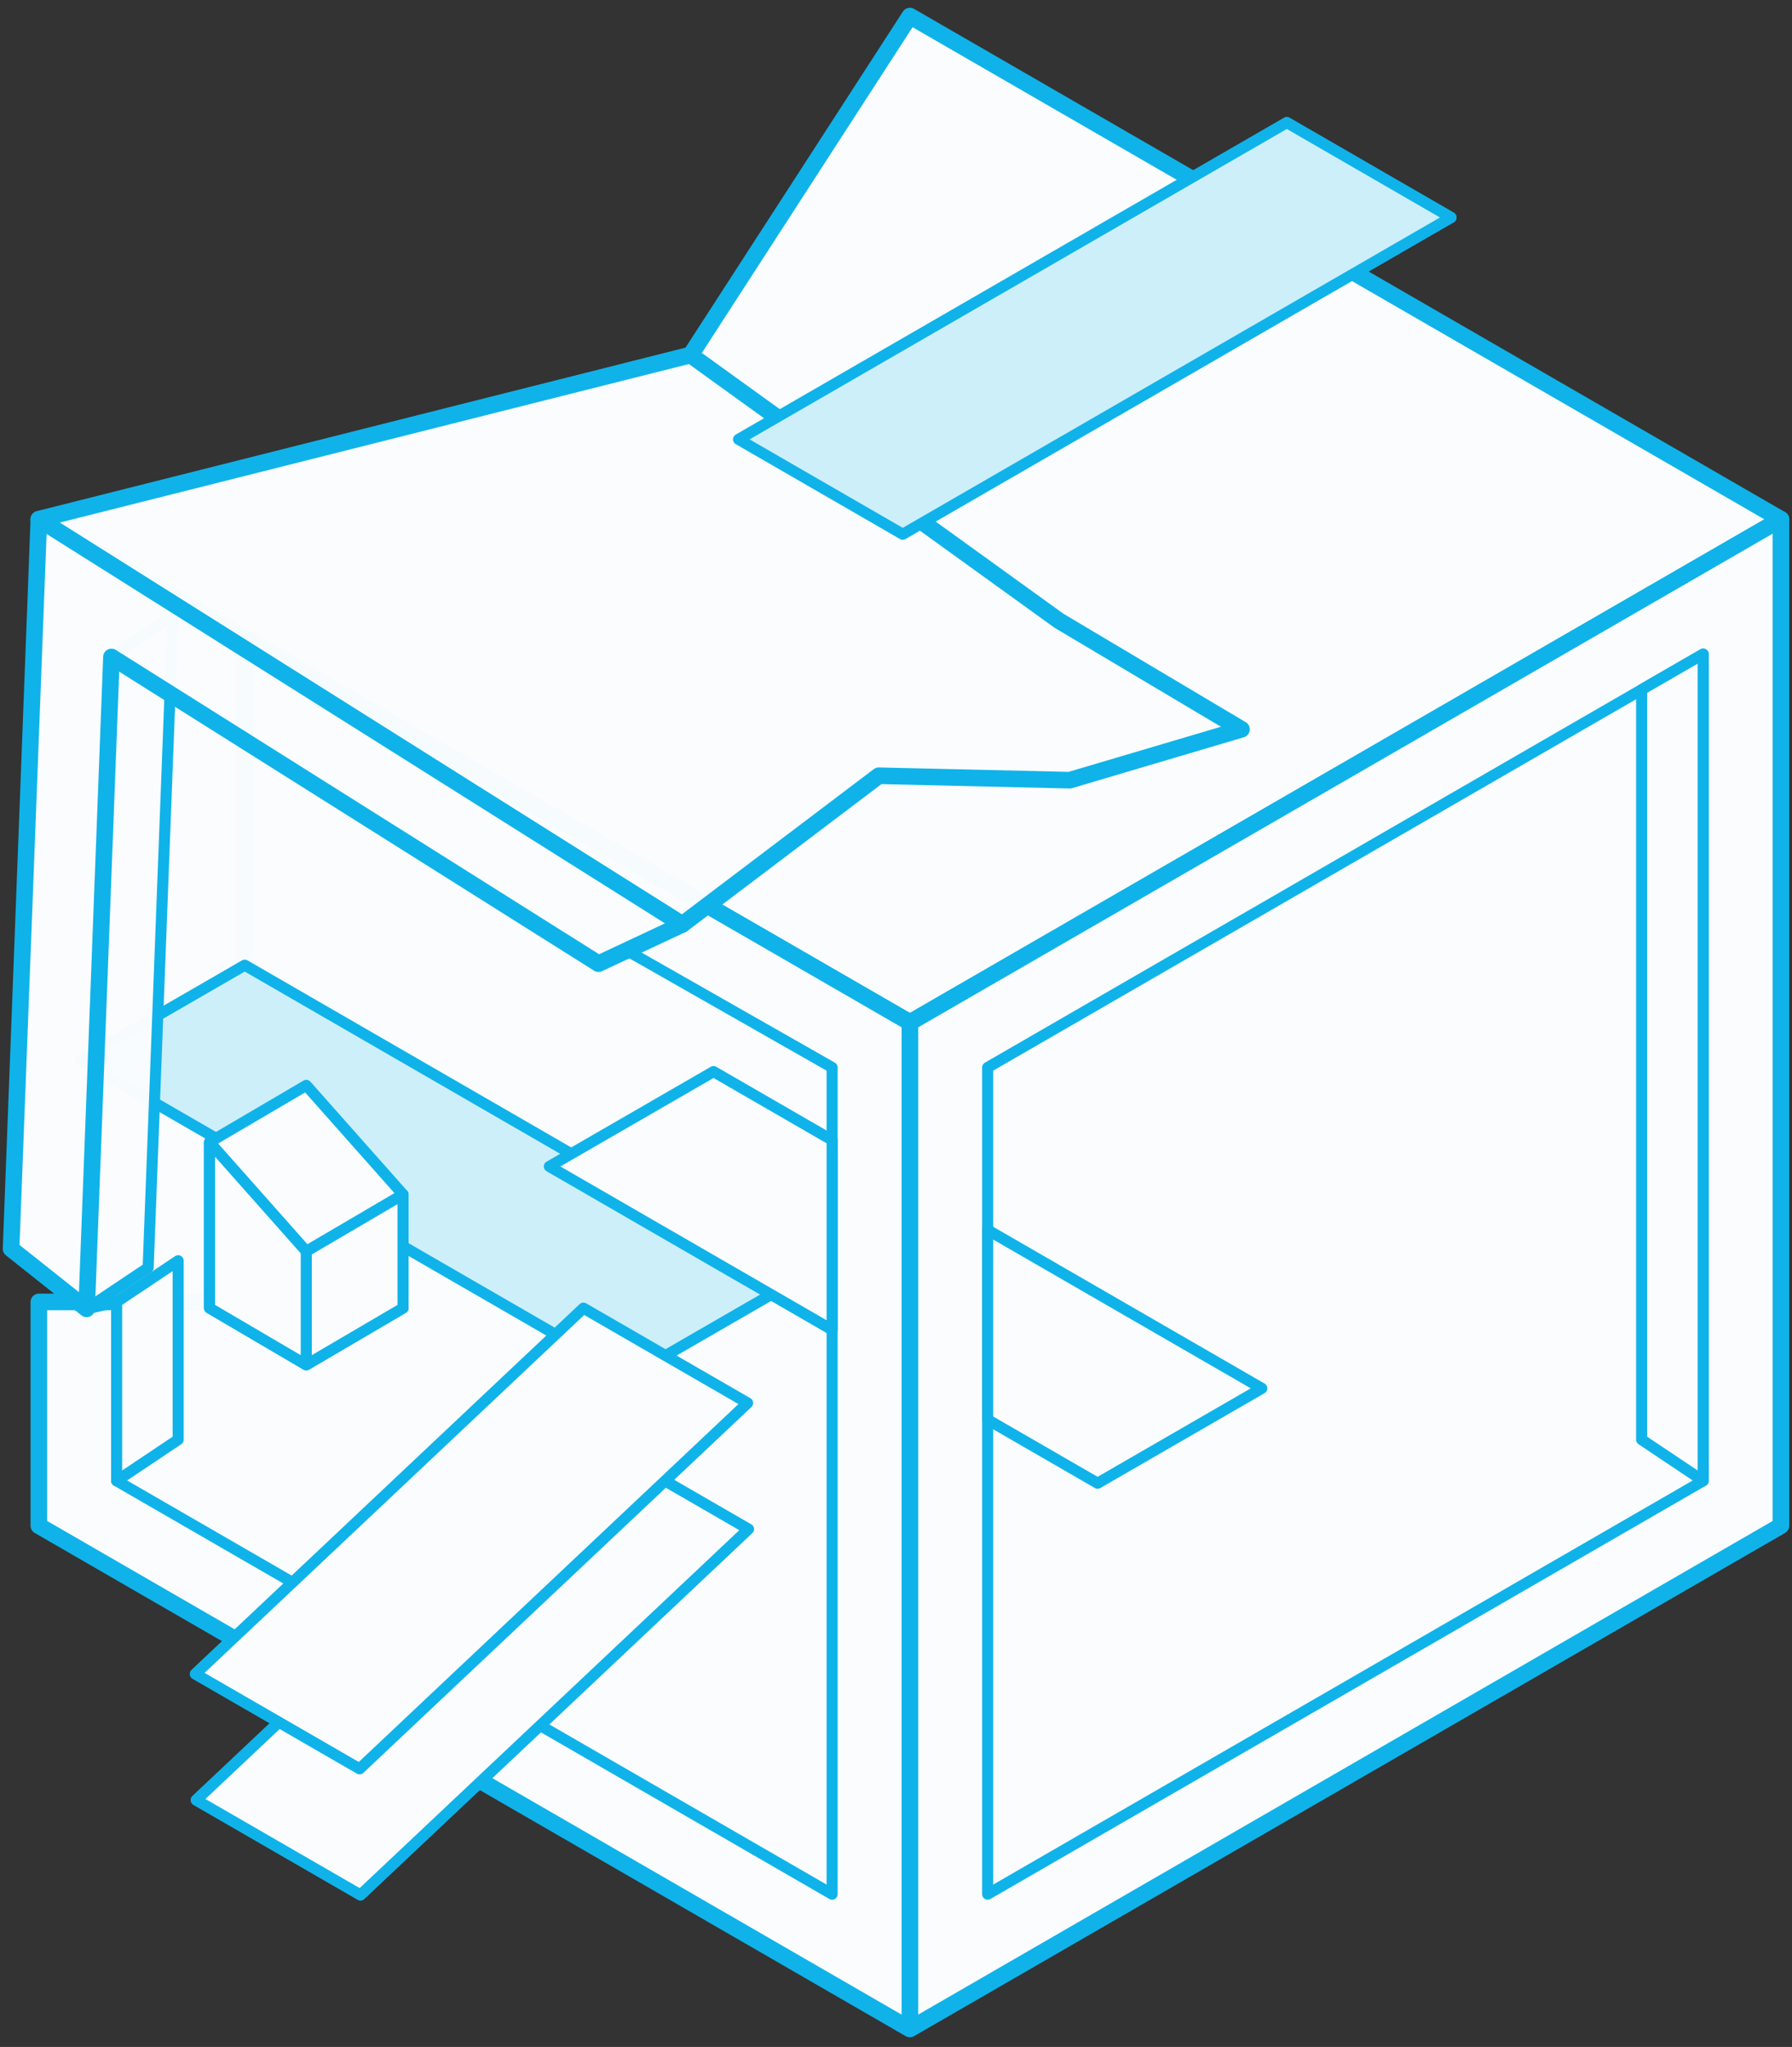 <svg width="162" height="185" fill="none" xmlns="http://www.w3.org/2000/svg"><rect width="100%" height="100%" fill="#333333" stroke="none"/><path d="M82.256 1.452L62.431 32.088 3.51 46.933 1 112.867l6.04 4.798H3.513v20.229l17.584 10.156-3.435 3.238 7.548 4.36-7.47 7.039 14.846 8.573 10.903-10.276 38.767 22.391L161 137.894V46.932l-38.527-22.253 8.702-5.025-14.846-8.575-8.701 5.025L82.256 1.452z" fill="#FAFCFE" fill-opacity=".981" stroke="#0FB3E9" stroke-linecap="round" stroke-linejoin="round"/><path d="M82.256 1.452L62.431 32.088 3.512 46.933l78.744 45.48L161 46.934 82.256 1.452z" fill="#FAFCFE" fill-opacity=".981" stroke="#0FB3E9" stroke-width="1.5" stroke-linecap="round" stroke-linejoin="round"/><path d="M22.124 57.682v59.097c0 .491-.28.887-.628.887H3.513v20.229l78.743 45.481V92.413l-60.132-34.73zm60.132 34.732L161 46.933v90.962l-78.744 45.481V92.414z" fill="#FAFCFE" fill-opacity=".981" stroke="#0FB3E9" stroke-width="1.5" stroke-linecap="round" stroke-linejoin="round"/><path d="M75.225 96.475L56.658 85.902l-2.552 1.193-44.03-27.72-2.245 58.919 2.713-.628v16.168l64.681 37.358V96.475zm14.062 0l64.682-37.359v74.718l-64.682 37.358V96.475z" fill="#FAFCFE" fill-opacity=".981" stroke="#0FB3E9" stroke-linecap="round" stroke-linejoin="round"/><path d="M62.431 32.088L3.512 46.933 61.677 83.55l17.766-13.44 17.26.402 15.529-4.598-16.498-9.812L62.43 32.088z" fill="#FAFCFE" fill-opacity=".981" stroke="#0FB3E9" stroke-width="1.5" stroke-linecap="round" stroke-linejoin="round"/><path d="M7.279 95.805l14.845-8.574 49.565 28.628-14.845 8.574L7.279 95.805z" fill="#CCEFFA" stroke="#0FB3E9" stroke-linecap="round" stroke-linejoin="round"/><path d="M10.075 59.376l5.563-3.722-2.245 58.918-5.562 3.722 2.244-58.918z" fill="#FAFCFE" fill-opacity=".981" stroke="#0FB3E9" stroke-linecap="round" stroke-linejoin="round"/><path d="M64.505 96.849l-14.845 8.573 25.565 14.766V103.04l-10.72-6.191zm24.782 14.314v17.147l9.939 5.74 14.844-8.574-24.783-14.313z" fill="#FAFCFE" stroke="#0FB3E9" stroke-linecap="round" stroke-linejoin="round"/><path d="M3.512 46.933l-2.511 65.934 6.83 5.427 1.122-29.46 1.122-29.458 44.03 27.719 7.57-3.545L3.513 46.933z" fill="#FAFCFE" fill-opacity=".981" stroke="#0FB3E9" stroke-width="1.5" stroke-linecap="round" stroke-linejoin="round"/><path d="M10.544 117.666l5.562-3.722v16.168l-5.562 3.722v-16.168z" fill="#FAFCFE" fill-opacity=".981" stroke="#0FB3E9" stroke-linecap="round" stroke-linejoin="round"/><path d="M131.175 19.655L116.33 11.08 66.765 39.709l14.845 8.574 49.565-28.628z" fill="#CCEFFA" stroke="#0FB3E9" stroke-linecap="round" stroke-linejoin="round"/><path d="M67.667 138.199l-14.845-8.574-35.081 33.062 14.845 8.574 35.08-33.062z" fill="#FAFCFE" stroke="#0FB3E9" stroke-linecap="round" stroke-linejoin="round"/><path d="M153.969 59.116l-5.563 3.213v67.783l5.563 3.722V59.116z" fill="#FAFCFE" fill-opacity=".981" stroke="#0FB3E9" stroke-linecap="round" stroke-linejoin="round"/><path d="M27.688 98.093l-8.747 5.133v14.994l8.747 5.132 8.747-5.132v-10.265l-8.747-9.862z" fill="#FAFCFE" stroke="#0FB3E9" stroke-linecap="round" stroke-linejoin="round"/><path d="M27.688 113.088l-8.747-9.862v14.994l8.747 5.133v-10.265zm0 0l8.747-5.133v10.265l-8.747 5.132v-10.264zm39.9 13.713l-14.845-8.574-35.08 33.062 14.844 8.574 35.081-33.062z" fill="#FAFCFE" stroke="#0FB3E9" stroke-linecap="round" stroke-linejoin="round"/></svg>
